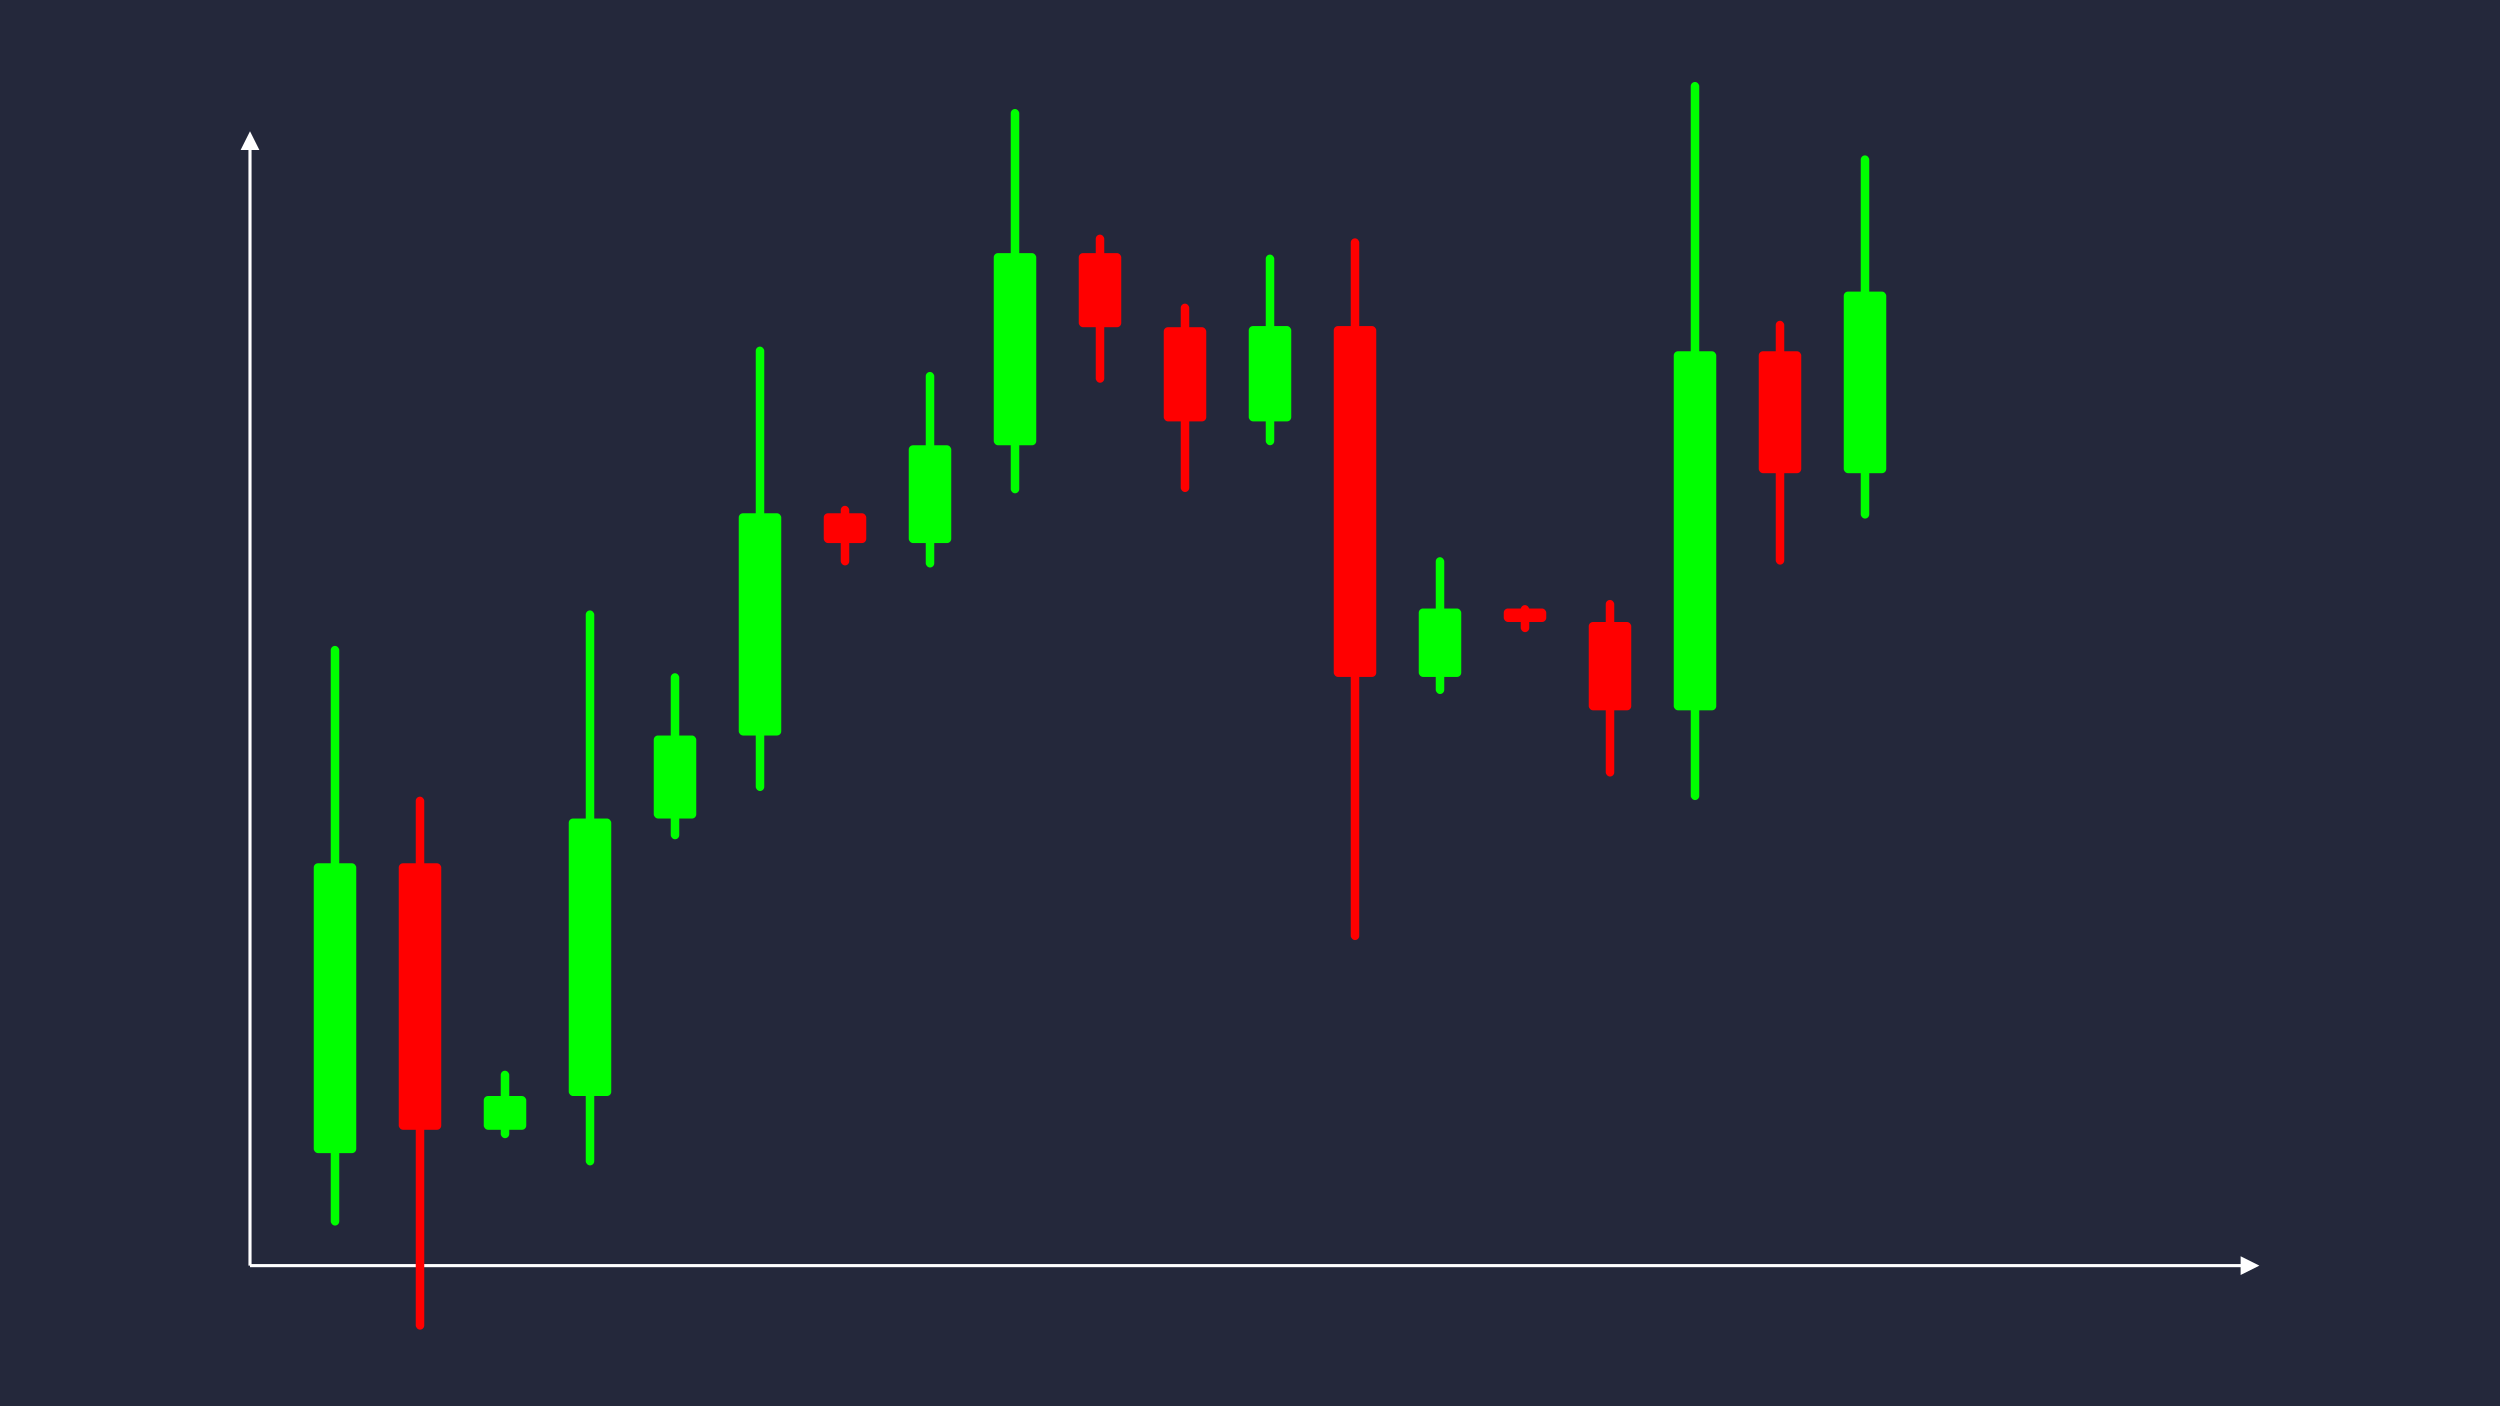 <svg width='1600' height='900' viewBox='0 0 1600 900' fill='none' xmlns='http://www.w3.org/2000/svg'>
            <style>
                .regular {
                    font: normal 36.8px sans-serif;
                }
            </style>

            <defs>
                <marker id='arrow' viewBox='0 0 10 10' refX='5' refY='5' markerWidth='6' markerHeight='6' orient='auto-start-reverse'>
                    <path fill='#fff' d='M 0 0 L 10 5 L 0 10 z' />
                </marker>
            </defs>

            <rect width='1600' height='900' fill='#24283b'/>

            <line x1='160' y1='810' x2='160' y2='90' stroke='#fff' stroke-width='2' marker-end='url(#arrow)'/>
            <line x1='160' y1='810' x2='1440' y2='810' stroke='#fff' stroke-width='2' marker-end='url(#arrow)'/>

            <rect x='200.80' y='552.50' width='27.20' height='185.50' rx='2.72' fill='#0f0' /><rect x='211.68' y='413.37' width='5.44' height='371.00' rx='2.72' fill='#0f0' />
<rect x='255.20' y='552.50' width='27.20' height='170.56' rx='2.72' fill='#f00' /><rect x='266.08' y='509.86' width='5.44' height='341.12' rx='2.72' fill='#f00' />
<rect x='309.60' y='701.46' width='27.20' height='21.60' rx='2.72' fill='#0f0' /><rect x='320.48' y='685.25' width='5.44' height='43.20' rx='2.72' fill='#0f0' />
<rect x='364.00' y='523.86' width='27.20' height='177.59' rx='2.72' fill='#0f0' /><rect x='374.88' y='390.67' width='5.44' height='355.19' rx='2.72' fill='#0f0' />
<rect x='418.40' y='470.72' width='27.20' height='53.14' rx='2.72' fill='#0f0' /><rect x='429.28' y='430.86' width='5.44' height='106.29' rx='2.72' fill='#0f0' />
<rect x='472.80' y='328.49' width='27.20' height='142.23' rx='2.72' fill='#0f0' /><rect x='483.68' y='221.82' width='5.44' height='284.45' rx='2.72' fill='#0f0' />
<rect x='527.20' y='328.49' width='27.20' height='19.07' rx='2.72' fill='#f00' /><rect x='538.08' y='323.72' width='5.44' height='38.15' rx='2.72' fill='#f00' />
<rect x='581.60' y='284.98' width='27.20' height='62.59' rx='2.72' fill='#0f0' /><rect x='592.48' y='238.04' width='5.44' height='125.17' rx='2.72' fill='#0f0' />
<rect x='636.00' y='162.00' width='27.20' height='122.98' rx='2.72' fill='#0f0' /><rect x='646.88' y='69.76' width='5.44' height='245.96' rx='2.72' fill='#0f0' />
<rect x='690.40' y='162.00' width='27.20' height='47.41' rx='2.72' fill='#f00' /><rect x='701.28' y='150.15' width='5.44' height='94.82' rx='2.72' fill='#f00' />
<rect x='744.80' y='209.41' width='27.20' height='60.29' rx='2.72' fill='#f00' /><rect x='755.68' y='194.33' width='5.44' height='120.58' rx='2.72' fill='#f00' />
<rect x='799.20' y='208.68' width='27.20' height='61.01' rx='2.72' fill='#0f0' /><rect x='810.08' y='162.92' width='5.44' height='122.03' rx='2.72' fill='#0f0' />
<rect x='853.60' y='208.68' width='27.20' height='224.55' rx='2.72' fill='#f00' /><rect x='864.48' y='152.54' width='5.44' height='449.11' rx='2.72' fill='#f00' />
<rect x='908.00' y='389.44' width='27.20' height='43.79' rx='2.72' fill='#0f0' /><rect x='918.88' y='356.60' width='5.44' height='87.58' rx='2.72' fill='#0f0' />
<rect x='962.40' y='389.44' width='27.20' height='8.64' rx='2.72' fill='#f00' /><rect x='973.28' y='387.28' width='5.44' height='17.29' rx='2.72' fill='#f00' />
<rect x='1016.80' y='398.09' width='27.20' height='56.52' rx='2.72' fill='#f00' /><rect x='1027.68' y='383.96' width='5.44' height='113.03' rx='2.72' fill='#f00' />
<rect x='1071.20' y='224.81' width='27.20' height='229.80' rx='2.72' fill='#0f0' /><rect x='1082.08' y='52.46' width='5.44' height='459.59' rx='2.72' fill='#0f0' />
<rect x='1125.60' y='224.81' width='27.20' height='78.03' rx='2.72' fill='#f00' /><rect x='1136.48' y='205.30' width='5.44' height='156.07' rx='2.72' fill='#f00' />
<rect x='1180.00' y='186.62' width='27.20' height='116.22' rx='2.72' fill='#0f0' /><rect x='1190.88' y='99.45' width='5.44' height='232.45' rx='2.72' fill='#0f0' />

        </svg>